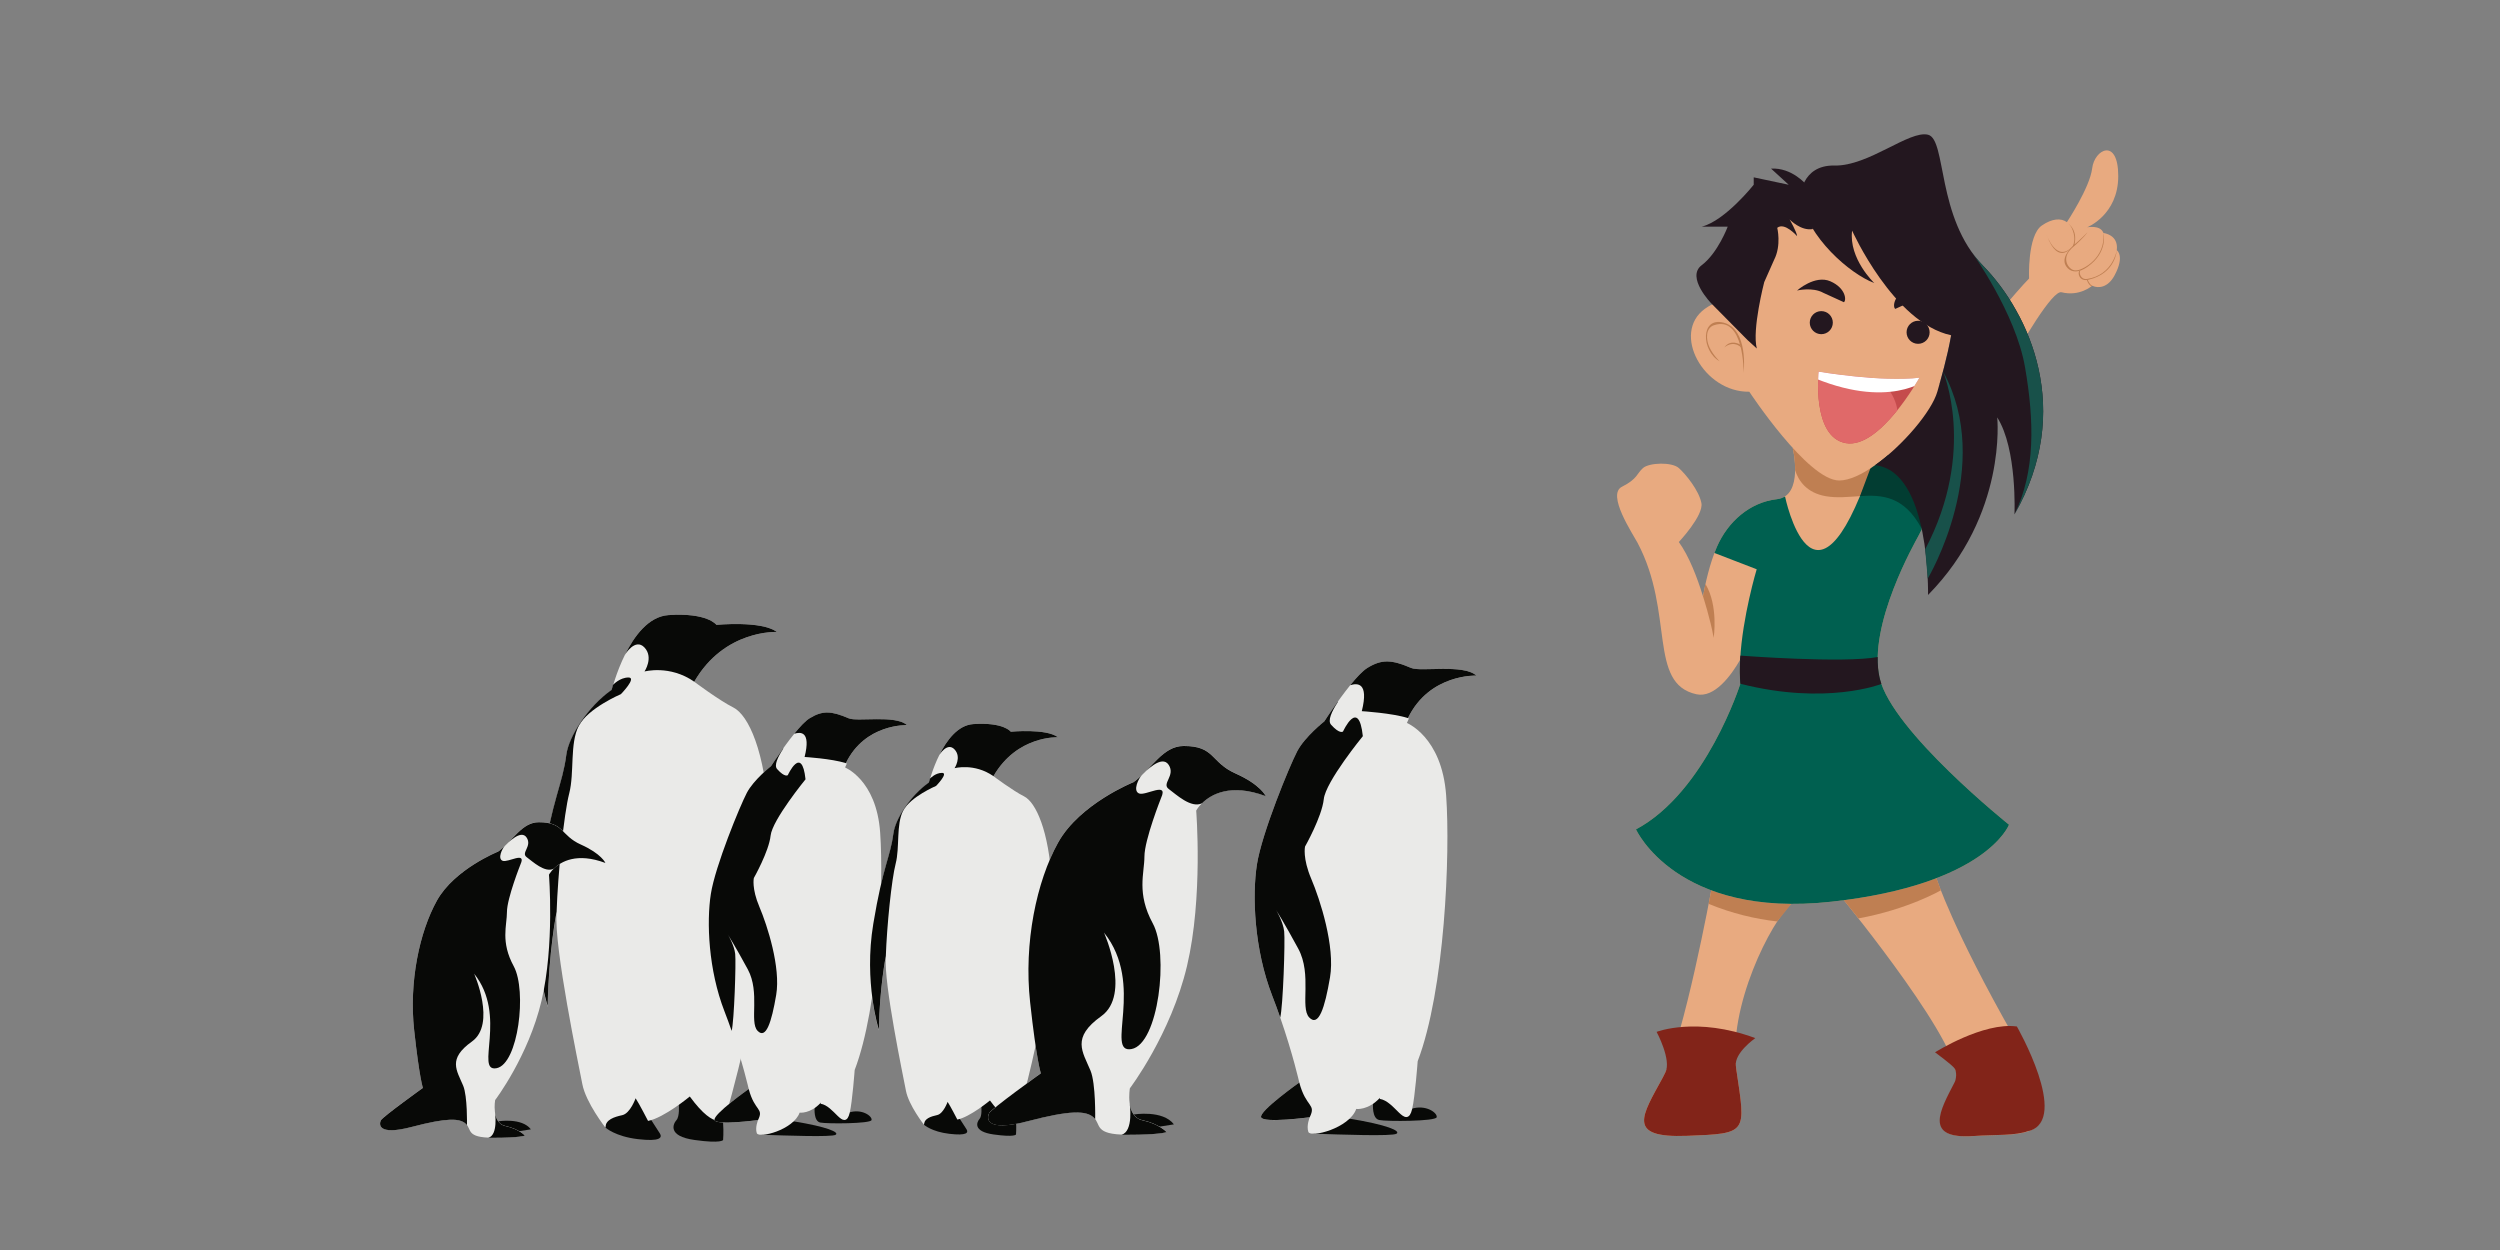<?xml version="1.0" encoding="utf-8"?>
<!-- Generator: Adobe Illustrator 16.0.0, SVG Export Plug-In . SVG Version: 6.00 Build 0)  -->
<!DOCTYPE svg PUBLIC "-//W3C//DTD SVG 1.1//EN" "http://www.w3.org/Graphics/SVG/1.1/DTD/svg11.dtd">
<svg version="1.1" xmlns="http://www.w3.org/2000/svg" xmlns:xlink="http://www.w3.org/1999/xlink" x="0px" y="0px" width="1200px"
	 height="600px" viewBox="0 0 1200 600" enable-background="new 0 0 1200 600" xml:space="preserve">
<rect x="0" y="0" width="1200" height="600" fill="#808080" stroke="none"/>
<g id="Layer_1">
</g>
<g id="Layer_2">
	<g>
		<path fill="#BF7F52" d="M996.245,116.768c0,0-5.219,3.506-5.366,8.365"/>
		<path fill="#E8AA80" d="M922.476,254.106c12.32-23.597,58.637-115.925,67.06-113.819c8.781,2.195,14.713-3.154,14.713-3.154
			l0.225,0.107c2.845,1.242,7.372,0.824,10.528-5.076c5.05-9.439,1.054-12.051,1.054-12.051h0.002
			c0.95-7.573-6.411-8.262-6.411-8.262l-0.129-0.331c-1.637-3.644-7.688-2.407-7.688-2.407s14.928-5.928,14.928-24.589
			c0-18.661-11.415-12.953-12.513-3.732s-12.141,25.846-12.141,25.846l0.002-0.003c-2.845-2.083-7.112-1.768-12.011,1.6
			c-7.025,4.83-6.147,25.467-6.147,25.467c-11.415,11.416-76.167,91.125-76.167,91.125"/>
		<path fill="#BF7F52" d="M994.643,118.957c5.649-4.798,7.349-7.438,7.349-7.438s-4.205,4.244-6.215,5.833
			c1.265-6.238-1.523-8.957-3.672-10.717l-0.014-0.014c1.242,0.904,2.214,2.264,2.85,4.025c1.428,3.952,0.648,7.195-1.083,9.132"/>
		<path fill="#BF7F52" d="M993.857,119.778c-4.411,4.601-0.874,9.554,1.861,9.968c0.412,0.062,0.916,0.055,1.486-0.036
			c2.684-0.396,13.472-5.72,12.44-17.858c0,0,2.531,9.028-7.654,16.225c-4.146,2.928-7.429,2.709-9.438,0.7
			c-4.171-4.171,0.77-9.275,3.223-11.425"/>
		<path fill="#BF7F52" d="M1004.248,137.133c-1.451-0.693-2.109-2.793-2.109-2.793l-0.428,0.066c0,0,0.615,2.168,2.165,3.029"/>
		<path fill="#BF7F52" d="M998.627,129.787c-0.911,1.045,0.069,4.607,3.225,4.109c12.381-1.949,14.205-13.783,14.205-13.783
			s-0.465,11.165-13.669,14.177c-4.485,1.022-5.21-3.448-4.275-4.299"/>
		<path fill="#BF7F52" d="M982.366,112.703c0,0,4.906,14.064,12.582,5.406l0,0C994.948,118.109,988.066,128.402,982.366,112.703z"/>
		<path fill="#E8AA80" d="M821.4,427.358c0,0-13.136,71.303-23.229,89.807c-10.093,18.503-17.703,29.156,11.615,28.035
			c29.317-1.121,28.196-1.121,23.71-31.399c-4.485-30.279,16.82-71.844,26.354-79.938"/>
		<path fill="#E8AA80" d="M885.06,432.1c0,0,60.433,73.851,53.497,87.308s-15.346,27.637,9.325,25.874
			c24.672-1.763,48.782,4.966,19.064-47.181s-37.468-76.565-37.468-76.565"/>
		<path fill="#BF7F52" d="M885.06,432.1l44.419-10.564l2.138,5.823c0,0-15.73,9.124-39.576,13.482"/>
		<path fill="#BF7F52" d="M853.066,442.304c-10.525-1.192-21.605-3.803-32.907-8.437l1.241-6.509l38.449,6.504"/>
		<g>
			<defs>
				<path id="SVGID_5_" d="M860.515,214.999c0,0,5.504,23.117-7.58,24.612c-13.083,1.495-23.55,10.84-28.783,22.802
					c-3.509,8.021-5.673,18.057-6.719,23.8l0.004,0.001c-2.81-9.13-6.711-19.298-11.602-26.043c0,0,11.962-12.71,10.841-18.69
					c-1.122-5.981-7.477-13.831-10.841-16.821c-3.364-2.991-14.205-2.617-17.195,0c-2.99,2.616-2.617,5.232-10.093,8.971
					s5.12,22.47,7.476,26.914c17.832,33.644,4.893,67.57,28.271,72.702c8.607,1.889,16.557-8.843,20.98-16.558l-0.002-0.001
					c-0.208,3.965-0.206,7.861,0.094,11.517c0,0-16.448,51.959-50.092,69.902c0,0,19.435,42.938,93.827,34.713
					c74.393-8.224,85.229-36.956,85.229-36.956s-56.071-44.856-62.053-70.276c-5.981-25.419,17.356-65.984,18.41-68.033
					c0.519-1.008,1.117-2.162,1.788-3.447v-39.915"/>
			</defs>
			<use xlink:href="#SVGID_5_"  overflow="visible" fill="#E8AA80"/>
			<clipPath id="SVGID_2_">
				<use xlink:href="#SVGID_5_"  overflow="visible"/>
			</clipPath>
			<path clip-path="url(#SVGID_2_)" fill="#006050" d="M922.476,254.106c-0.671,1.285-1.27,2.439-1.788,3.447
				c-1.054,2.049-24.392,42.614-18.41,68.033c5.981,25.42,62.053,70.276,62.053,70.276s-10.836,28.732-85.229,36.956
				c-74.393,8.225-93.827-34.713-93.827-34.713c33.644-17.943,50.092-69.902,50.092-69.902c-0.3-3.655-0.302-7.552-0.094-11.517
				c1.091-20.767,7.943-43.434,7.943-43.434l-23.924-9.227l8.224-19.601l29.326-6.004c0,0,13.638,65.818,40.938-13.597l4.861-3.467
				l30.457,12.821"/>
			<path clip-path="url(#SVGID_2_)" fill="#23171F" d="M835.395,314.693c0,0,49.616,3.807,66.207,0.627l1.476,12.978
				c0,0-26.396,10.443-67.711-0.094C835.366,328.204,834.479,322.162,835.395,314.693z"/>
			<path clip-path="url(#SVGID_2_)" fill="#BF7F52" d="M899.1,224.472c0,0-30.368-7.175-38.585-9.473l0,0
				c0,0-2.557,20.076,16.017,23.206c5.179,0.873,10.723,0.312,16.261-0.068"/>
		</g>
		<path fill="#BF7F52" d="M817.433,286.213c0,0,3.543,10.871,5.132,19.937c0,0,2.371-15.337-3.944-25.818"/>
		<path fill="#023D32" d="M892.792,238.137c10.607-0.727,21.247-0.051,29.607,15.616l2.493-26.898l-22.989-10.458l-4.123,8.43"/>
		<path fill="#E8AA80" d="M900.023,223.3c13.36-9.475,26.965-24.982,29.641-34.478c1.766-6.267,4.941-16.955,6.884-27.887l0,0
			c2.375-13.365,3.316-28.418-1.002-40.757c-7.85-22.428-29.718-30.839-49.343-28.596c-19.625,2.243-40.371,4.486-45.979,22.428
			l-2.703,47.569c0,0-2.903-25.141-19.165-13.365c-16.26,11.775-0.561,40.185,21.307,39.811c0,0,28.037,42.614,43.176,42.614
			C887.658,230.64,893.784,227.724,900.023,223.3"/>
		<path fill="#BF7F52" d="M835.278,165.39c0,0-4.605-2.858-7.609,1.399c0,0,3.984-3.777,8.207,0.051"/>
		<path fill="#BF7F52" d="M836.935,178.91c0,0,2.517-20.886-9.606-24.04c-11.214-2.917-10.759,13.544-1.868,18.577
			c0,0-3.087-2.821-4.921-6.745c-1.834-3.925-1.791-9.259,2.107-10.581C837.268,151.16,836.935,178.91,836.935,178.91z"/>
		<path fill="#23171F" d="M838.81,163.223l4.458,4.057c-2.378-8.982,3.565-31.875,3.565-31.875l4.756-10.721
			c3.566-6.954,1.486-15.336,1.486-15.336c3.566-2.877,9.51,3.999,9.51,3.999c0-1.775-3.566-7.999-3.566-7.999
			s5.386,5.673,11.187,4.592l-3.145-21.258c0,0-6.854-8.331-16.958-7.751l8.479,7.751l-16.801-3.557v3.557
			c0,0-13.67,17.274-24.964,20.119H829.3c0,0-4.755,12.696-12.482,18.492c-7.727,5.795,4.758,18.501,4.758,18.501"/>
		<circle fill="#23171F" cx="874.221" cy="154.87" r="5.534"/>
		<circle fill="#23171F" cx="920.688" cy="159.502" r="5.534"/>
		<g>
			<defs>
				<path id="SVGID_7_" d="M900.022,223.298c26.716,2.751,25.431,62.292,25.431,62.292c38.129-38.689,33.211-85.229,33.211-85.229
					c9.66,15.139,8.282,46.539,8.282,46.539c28.597-49.904,7.289-96.443-15.139-119.432c-22.43-22.99-17.383-60.558-26.354-62.801
					c-8.971-2.243-28.596,15.14-44.856,14.791c-16.261-0.349-16.524,15.587-16.524,15.587c3.628,18.965,23.813,36.347,35.589,40.833
					c0,0-12.336-11.672-10.654-25.181c0,0,19.863,44.277,47.541,50.237c-1.942,10.932-4.843,20.734-6.608,27.002
					c-2.676,9.494-16.556,25.888-29.916,35.362"/>
			</defs>
			<use xlink:href="#SVGID_7_"  overflow="visible" fill="#23171F"/>
			<clipPath id="SVGID_4_">
				<use xlink:href="#SVGID_7_"  overflow="visible"/>
			</clipPath>
			<path clip-path="url(#SVGID_4_)" fill="#18514A" d="M946.554,121.168c0,0,20.953,29.09,25.439,54.982
				c4.485,25.893,5.046,50.284-5.047,70.75l30.559-44.577l-46.259-82.705L946.554,121.168z"/>
		</g>
		<path fill="#23171F" d="M909.73,148.271c-1.327-0.92-0.884-6.814,6.502-10.042c7.386-3.227,15.998,4.427,15.998,4.427
			s-7.463-1.777-12.62,1.109"/>
		<path fill="#23171F" d="M885.072,145.062c1.327-0.92,0.884-6.815-6.502-10.042s-15.998,4.428-15.998,4.428
			s7.463-1.779,12.62,1.107"/>
		<g>
			<defs>
				<path id="SVGID_9_" d="M872.933,178.393c0,0,30.238,5.14,48.389,2.904c0,0-19.044,34.39-35.398,31.399
					C869.568,209.707,872.933,178.393,872.933,178.393z"/>
			</defs>
			<use xlink:href="#SVGID_9_"  overflow="visible" fill="#C54B4C"/>
			<clipPath id="SVGID_6_">
				<use xlink:href="#SVGID_9_"  overflow="visible"/>
			</clipPath>
			<path clip-path="url(#SVGID_6_)" fill="#E06969" d="M885.923,170.643c0,0,26.492,12.149,24.881,30.092
				c-1.611,17.943-30.415,18.69-30.415,18.69l-19.043-37.413"/>
			<path clip-path="url(#SVGID_6_)" fill="#FFFFFF" d="M924.893,182.045c0,0-18.279,15.326-56.987-1.869l2.335-4.486h51.081"/>
		</g>
		<path fill="#18514A" d="M925.309,277.733c0,0,32.278-54.062,7.326-99.479c0,0,16.368,38.088-8.54,85.425"/>
		<path fill="#822419" d="M833.496,513.801c4.486,30.278,5.607,30.278-23.71,31.399c-29.318,1.121-21.708-9.532-11.615-28.035
			c0.389-0.713,0.783-1.504,1.18-2.366h-0.001c3.142-5.939-4.179-19.502-4.179-19.502s19.181-7.47,47.372,3
			c0,0-10.195,7.11-9.316,13.35"/>
		<path fill="#822419" d="M973.745,542.841c-6.269,2.405-16.172,1.726-26.167,2.44c-24.671,1.763-16.261-12.417-9.325-25.874
			c0.768-1.488,1.028-4.873,0.002-6.502c-1.027-1.628-9.438-7.796-9.438-7.796s23.211-14.638,39.284-12.395
			c0,0,25.478,44.449,5.947,50.124"/>
	</g>
	<g>
		<path fill="#080907" d="M325.833,530.319c0,0,0.472,5.545-1.127,7.327s-4.477,7.698,8.633,9.536c13.11,1.839,13.75,0,13.75,0
			s0.319-3.816,0-8.023c-0.32-4.206-17.906-16.677-17.906-16.677"/>
		<path fill="#080907" d="M312.601,537.646c0,0,2.833,4.341,4.111,6.366c1.279,2.026,0.32,4.05-10.551,2.771
			c-10.872-1.278-15.559-5.542-15.559-5.542l1.489-12.363l16.627-6.396"/>
		<path fill="#EAEAE8" d="M293.586,331.488c0,0,8.525-34.959,27.284-36.238s23.021,4.689,23.021,4.689s21.744-2.131,28.991,3.41
			c0,0-25.152-1.279-39.648,23.875c0,0,12.001,8.985,18.758,12.363c14.497,7.248,32.4,69.491-3.837,196.964
			c0,0-4.262,7.246-17.052-10.232c0,0-12.362,10.225-20.036,11.721c0,0-4.265-8.31-5.97-10.867c0,0-2.558,7.246-6.395,8.1
			s-8.101,2.132-8.101,5.969c0,0-9.38-11.937-11.084-20.89c-1.705-8.953-13.644-65.655-12.364-82.282c0,0-3.837,19.185-4.263,45.191
			c0,0-9.381-29.169-3.411-65.105c5.969-35.934,10.428-40.743,12.364-55.546C272.972,353.988,282.075,339.588,293.586,331.488z"/>
		<path fill="#080907" d="M267.154,437.739c0,0-3.837,19.186-4.263,45.192c0,0-9.381-29.17-3.411-65.106
			c5.969-35.934,10.428-40.742,12.364-55.546c1.127-8.62,10.23-23.021,21.741-31.121c0,0,0.23-0.952,0.703-2.547l0.091,0.023
			c0,0,3.147-3.436,7.305-3.436c4.156,0-3.652,7.993-3.652,7.993s-15.832,6.745-20.221,15.213
			c-4.388,8.467-2.026,22.518-4.585,32.43c-2.558,9.912-5.431,38.371-6.072,57.234"/>
		<path fill="#080907" d="M299.979,314.277c4.472-9.035,11.361-18.378,20.891-19.027c18.759-1.279,23.021,4.689,23.021,4.689
			s21.744-2.131,28.991,3.41c0,0-25.152-1.279-39.648,23.875c-11.73-8.205-23.876-4.903-23.876-4.903s4.477-6.715,0-11.511
			c-4.477-4.797-9.374,3.467-9.374,3.467"/>
	</g>
	<g>
		<path fill="#080907" d="M364.798,544.657c12.69,0.421,34.448,1.219,36.312,0.037c1.862-1.182-3.88-3.805-20.168-6.453"/>
		<path fill="#080907" d="M391.022,531.846c0,0-0.548,6.303,2.683,6.973c3.23,0.671,24.192,0.597,24.64-1.191
			s-4.566-5.663-10.976-3.577v0.014l-12.445-7.539"/>
		<path fill="none" stroke="#EAEAE8" stroke-miterlimit="10" d="M406.013,366.308c-0.359,0.744-0.704,1.52-1.028,2.326
			c0,0,15.2,5.662,16.988,30.997c1.789,25.334-0.596,83.453-12.219,113.854c0,0-1.123,15.343-2.385,20.564
			c-2.088,8.644-6.559-3.726-13.414-4.749"/>
		<path fill="#EAEAE8" d="M373.278,363.005c-1.911,2.789-3.166,4.747-3.166,4.747s-8.345,6.558-11.624,12.816
			c-3.278,6.259-15.201,35.169-17.287,48.581s-1.191,36.363,6.558,56.332c1.244,3.208,2.39,6.348,3.435,9.356
			c5.459,15.722,8.189,27.899,8.189,27.899s-17.287,12.22-16.394,14.902c0.895,2.683,20.864,0,20.864,0s-1.488,3.577-0.595,6.26
			c0.895,2.682,17.585-1.491,20.565-9.836c0,0,5.078,0.701,10.135-4.744l-0.004-0.005c6.855,1.022,11.326,13.392,13.414,4.749
			c1.262-5.223,2.385-20.565,2.385-20.565c11.623-30.401,14.008-88.521,12.219-113.855c-1.788-25.333-16.988-30.996-16.988-30.996
			c0.324-0.807,0.669-1.581,1.028-2.326c9.22-19.067,29.372-18.239,29.372-18.239c-5.663-5.066-23.843-1.49-28.017-3.278
			c-8.241-3.531-12.519-3.875-18.777,0c-2.032,1.258-4.695,4.12-7.362,7.412c-5.546,6.842-11.116,15.537-11.116,15.537
			s-8.345,6.558-11.624,12.816c-3.278,6.259-15.201,35.169-17.287,48.581s-1.191,36.363,6.558,56.332
			c1.244,3.208,2.39,6.348,3.435,9.356"/>
		<path fill="#080907" d="M359.383,522.724c0,0-17.287,12.221-16.394,14.903c0.895,2.683,20.864,0,20.864,0
			C366.761,531.74,362.288,533.678,359.383,522.724z"/>
		<path fill="#080907" d="M406.013,366.308c9.22-19.068,29.372-18.239,29.372-18.239c-5.663-5.067-23.843-1.491-28.017-3.279
			c-8.241-3.531-12.519-3.875-18.777,0c-2.032,1.259-4.695,4.122-7.362,7.413h0.001c2.965-0.931,8.106-1.378,4.977,11.141
			c0,0,13.018,0.793,19.81,2.967"/>
		<path fill="#080907" d="M375.979,359.357c-2.694,4.091-4.514,8.062-2.961,9.797c3.8,4.247,5.142,2.906,5.142,2.906
			s6.706-14.753,8.494,2.012c0,0-15.976,19.528-16.766,27.048c-0.789,7.521-8.047,20.342-8.047,20.342s-1.118,4.918,2.683,13.859
			c3.8,8.941,10.282,29.06,8.047,42.248c-2.235,13.189-4.918,21.46-8.941,17.213s1.342-18.33-4.694-29.507
			c-6.035-11.177-9.611-16.766-9.611-16.766s3.129,5.142,3.576,9.389s-0.503,32.285-1.704,36.932l-0.002-0.005
			c-1.045-3.01-2.19-6.148-3.435-9.356c-7.749-19.969-8.644-42.919-6.558-56.331s14.009-42.323,17.287-48.583
			c3.279-6.259,11.624-12.816,11.624-12.816s2.475-3.862,5.768-8.465"/>
	</g>
	<g>
		<path fill="#080907" d="M239.126,538.239c0,0,11.353-1.898,15.694,3.844l-5.662,0.895l-10.811-2.52"/>
		<path fill="#EAEAE8" d="M239.136,408.724c0,0-21.006,8.402-29.409,23.527c-8.402,15.126-13.444,39.073-10.924,62.182
			c2.521,23.105,4.201,27.728,4.201,27.728s-19.325,13.864-20.166,15.546c-0.841,1.68-1.891,7.562,14.914,3.15
			c16.806-4.412,22.898-4.202,25.839-1.471c2.941,2.731,0,6.722,13.024,6.722s15.335-1.05,15.335-1.05s-2.73-3.151-9.453-4.622
			c-6.722-1.471-4.832-12.394-4.832-12.394s15.966-21.006,22.268-47.686c6.302-26.678,3.571-60.499,3.571-60.499
			s6.933-13.234,27.099-5.671c0,0-1.89-4.412-11.763-8.823c-9.874-4.411-7.982-10.714-20.168-10.714
			C250.479,394.649,246.278,403.473,239.136,408.724z"/>
		<path fill="#080907" d="M265.823,416.965c-4.265,2.182-10.161-3.442-13.033-5.543c-2.87-2.101,2.731-5.182,0-9.383
			c-2.73-4.202-9.201,2.771-10.472,4.023c-1.27,1.253-3.602,6.06-1.082,7.109c2.521,1.051,11.554-4.832,8.613,1.681
			c0,0-6.513,16.386-6.513,22.898c0,6.511-3.15,14.283,3.257,26.048c6.406,11.764,2.206,47.056-8.298,48.946
			s5.462-25.208-10.714-45.375c0,0,10.714,24.157-1.05,32.561c-11.765,8.402-7.295,13.794-4.202,21.218
			c2.102,5.041,1.823,18.902,1.823,18.902l0.002-0.003c-0.161-0.213-0.347-0.423-0.564-0.624c-2.94-2.731-9.033-2.941-25.839,1.47
			c-16.805,4.412-15.755-1.47-14.914-3.15s20.166-15.546,20.166-15.546s-1.68-4.62-4.201-27.729
			c-2.521-23.107,2.521-47.055,10.924-62.181c8.403-15.125,29.409-23.527,29.409-23.527c7.143-5.251,11.344-14.075,19.536-14.075
			c12.186,0,10.294,6.303,20.168,10.714c9.873,4.412,11.763,8.823,11.763,8.823c-13.738-5.152-21.336-0.651-24.782,2.74"/>
		<path fill="#080907" d="M234.355,546.146c4.881-1.261,3.241-12.174,3.241-12.174l-0.004-0.003c0.404,2.842,1.638,5.79,4.904,6.505
			c6.723,1.471,9.453,4.621,9.453,4.621s-2.311,1.051-15.335,1.051"/>
	</g>
	<g>
		<path fill="#080907" d="M629.716,544.14c14.193,0.471,38.527,1.363,40.61,0.042s-4.339-4.255-22.556-7.217"/>
		<path fill="#080907" d="M659.046,529.812c0,0-0.613,7.049,3,7.799s27.057,0.667,27.557-1.333s-5.107-6.333-12.275-4v0.015
			l-13.918-8.432"/>
		<path fill="none" stroke="#EAEAE8" stroke-miterlimit="10" d="M675.811,344.677c-0.402,0.832-0.787,1.699-1.15,2.601
			c0,0,17,6.333,19,34.667c2,28.333-0.666,93.333-13.666,127.333c0,0-1.256,17.159-2.667,23c-2.335,9.666-7.335-4.167-15.002-5.312"
			/>
		<path fill="#EAEAE8" d="M639.2,340.982c-2.137,3.119-3.54,5.31-3.54,5.31s-9.333,7.333-13,14.333s-17.001,39.333-19.334,54.333
			s-1.332,40.668,7.334,63.001c1.392,3.588,2.672,7.099,3.841,10.464c6.105,17.583,9.159,31.202,9.159,31.202
			s-19.334,13.667-18.334,16.667s23.334,0,23.334,0s-1.665,4-0.665,7s19.667-1.667,23-11c0,0,5.68,0.784,11.334-5.306l-0.004-0.006
			c7.667,1.145,12.667,14.978,15.002,5.312c1.411-5.841,2.667-23,2.667-23c13-34,15.666-99,13.666-127.334
			c-2-28.333-19-34.666-19-34.666c0.363-0.902,0.748-1.769,1.15-2.602c10.311-21.324,32.85-20.398,32.85-20.398
			c-6.334-5.666-26.666-1.667-31.334-3.667c-9.217-3.949-14-4.333-21,0c-2.273,1.407-5.251,4.608-8.234,8.29
			c-6.202,7.652-12.432,17.377-12.432,17.377s-9.333,7.333-13,14.333s-17.001,39.333-19.334,54.333s-1.332,40.668,7.334,63.001
			c1.392,3.588,2.672,7.099,3.841,10.464"/>
		<path fill="#080907" d="M623.66,519.61c0,0-19.334,13.667-18.334,16.667s23.334,0,23.334,0
			C631.911,529.694,626.909,531.86,623.66,519.61z"/>
		<path fill="#080907" d="M675.811,344.677c10.311-21.326,32.85-20.399,32.85-20.399c-6.334-5.667-26.666-1.667-31.334-3.667
			c-9.217-3.949-14-4.334-21,0c-2.273,1.408-5.251,4.609-8.234,8.29l0.001,0.001c3.316-1.041,9.066-1.541,5.566,12.459
			c0,0,14.559,0.887,22.154,3.318"/>
		<path fill="#080907" d="M642.221,336.903c-3.014,4.575-5.048,9.017-3.312,10.957c4.25,4.75,5.75,3.25,5.75,3.25s7.5-16.5,9.5,2.25
			c0,0-17.867,21.84-18.75,30.25s-9,22.75-9,22.75s-1.25,5.5,3,15.5s11.5,32.5,9,47.25s-5.5,24-10,19.25s1.5-20.5-5.25-33
			s-10.75-18.75-10.75-18.75s3.5,5.75,4,10.5s-0.562,36.107-1.906,41.304l-0.002-0.006c-1.169-3.365-2.449-6.876-3.841-10.464
			c-8.666-22.333-9.667-48-7.334-63s15.667-47.334,19.334-54.334s13-14.334,13-14.334s2.768-4.319,6.45-9.467"/>
	</g>
	<g>
		<path fill="#080907" d="M471.065,531.358c0,0,0.369,4.336-0.881,5.729s-3.5,6.019,6.75,7.456s10.75,0,10.75,0s0.25-2.984,0-6.273
			s-14-13.039-14-13.039"/>
		<path fill="#080907" d="M460.72,537.088c0,0,2.215,3.394,3.215,4.978s0.25,3.166-8.25,2.166s-12.164-4.333-12.164-4.333
			l1.164-9.667l13-5"/>
		<path fill="#EAEAE8" d="M445.853,375.898c0,0,6.666-27.333,21.333-28.333s18,3.666,18,3.666s17.001-1.666,22.667,2.667
			c0,0-19.666-1.001-31,18.667c0,0,9.383,7.025,14.666,9.666c11.335,5.667,25.333,54.333-3,154c0,0-3.332,5.666-13.332-8
			c0,0-9.666,7.994-15.666,9.164c0,0-3.334-6.497-4.667-8.497c0,0-2,5.666-5,6.333s-6.333,1.667-6.333,4.667
			c0,0-7.334-9.333-8.667-16.333s-10.667-51.334-9.667-64.334c0,0-3,15-3.333,35.334c0,0-7.334-22.807-2.667-50.904
			c4.667-28.096,8.153-31.855,9.667-43.43C429.735,393.491,436.853,382.231,445.853,375.898z"/>
		<path fill="#080907" d="M425.187,458.974c0,0-3,15-3.333,35.334c0,0-7.334-22.807-2.667-50.904
			c4.667-28.096,8.153-31.855,9.667-43.43c0.882-6.74,7.999-18,16.999-24.333c0,0,0.181-0.744,0.55-1.991l0.071,0.019
			c0,0,2.461-2.687,5.711-2.687s-2.855,6.25-2.855,6.25s-12.379,5.273-15.81,11.895c-3.431,6.62-1.585,17.605-3.585,25.355
			s-4.246,30.001-4.748,44.75"/>
		<path fill="#080907" d="M450.852,362.442c3.496-7.064,8.883-14.369,16.334-14.877c14.667-1,18,3.666,18,3.666
			s17.001-1.666,22.667,2.667c0,0-19.666-1.001-31,18.667c-9.172-6.415-18.668-3.834-18.668-3.834s3.5-5.25,0-9
			s-7.329,2.711-7.329,2.711"/>
	</g>
	<g>
		<path fill="#080907" d="M544.137,534.959c0,0,13.987-2.339,19.337,4.736l-6.977,1.102l-13.319-3.104"/>
		<path fill="#EAEAE8" d="M544.148,375.376c0,0-25.883,10.354-36.236,28.989c-10.354,18.637-16.565,48.144-13.46,76.616
			c3.106,28.471,5.177,34.165,5.177,34.165s-23.812,17.083-24.848,19.154c-1.036,2.07-2.33,9.317,18.377,3.882
			s28.213-5.177,31.837-1.812s0,8.282,16.048,8.282s18.895-1.294,18.895-1.294s-3.364-3.883-11.647-5.694
			c-8.282-1.812-5.953-15.271-5.953-15.271s19.672-25.882,27.437-58.755c7.765-32.871,4.4-74.545,4.4-74.545
			s8.541-16.307,33.39-6.987c0,0-2.329-5.436-14.494-10.871c-12.166-5.436-9.836-13.201-24.849-13.201
			C558.126,358.034,552.949,368.905,544.148,375.376z"/>
		<path fill="#080907" d="M577.031,385.529c-5.254,2.688-12.52-4.24-16.059-6.829c-3.537-2.588,3.365-6.385,0-11.561
			c-3.364-5.178-11.338,3.414-12.902,4.957c-1.564,1.544-4.438,7.466-1.333,8.761c3.106,1.294,14.235-5.954,10.612,2.07
			c0,0-8.024,20.189-8.024,28.214c0,8.022-3.882,17.6,4.013,32.095c7.894,14.495,2.718,57.979-10.225,60.309
			c-12.941,2.33,6.73-31.06-13.2-55.908c0,0,13.2,29.766-1.294,40.12c-14.495,10.353-8.988,16.996-5.178,26.143
			c2.589,6.212,2.247,23.291,2.247,23.291l0.002-0.004c-0.199-0.263-0.428-0.521-0.695-0.769c-3.624-3.365-11.13-3.624-31.837,1.812
			s-19.413-1.812-18.377-3.883c1.035-2.07,24.848-19.154,24.848-19.154s-2.07-5.693-5.177-34.166
			c-3.105-28.472,3.106-57.979,13.46-76.615s36.236-28.989,36.236-28.989c8.801-6.471,13.978-17.343,24.072-17.343
			c15.013,0,12.683,7.766,24.849,13.201c12.165,5.436,14.494,10.871,14.494,10.871c-16.928-6.349-26.289-0.803-30.535,3.376"/>
		<path fill="#080907" d="M538.258,544.7c6.015-1.553,3.994-15.001,3.994-15.001l-0.004-0.002c0.498,3.501,2.017,7.134,6.042,8.015
			c8.283,1.812,11.647,5.694,11.647,5.694s-2.847,1.294-18.895,1.294"/>
	</g>
</g>
</svg>
